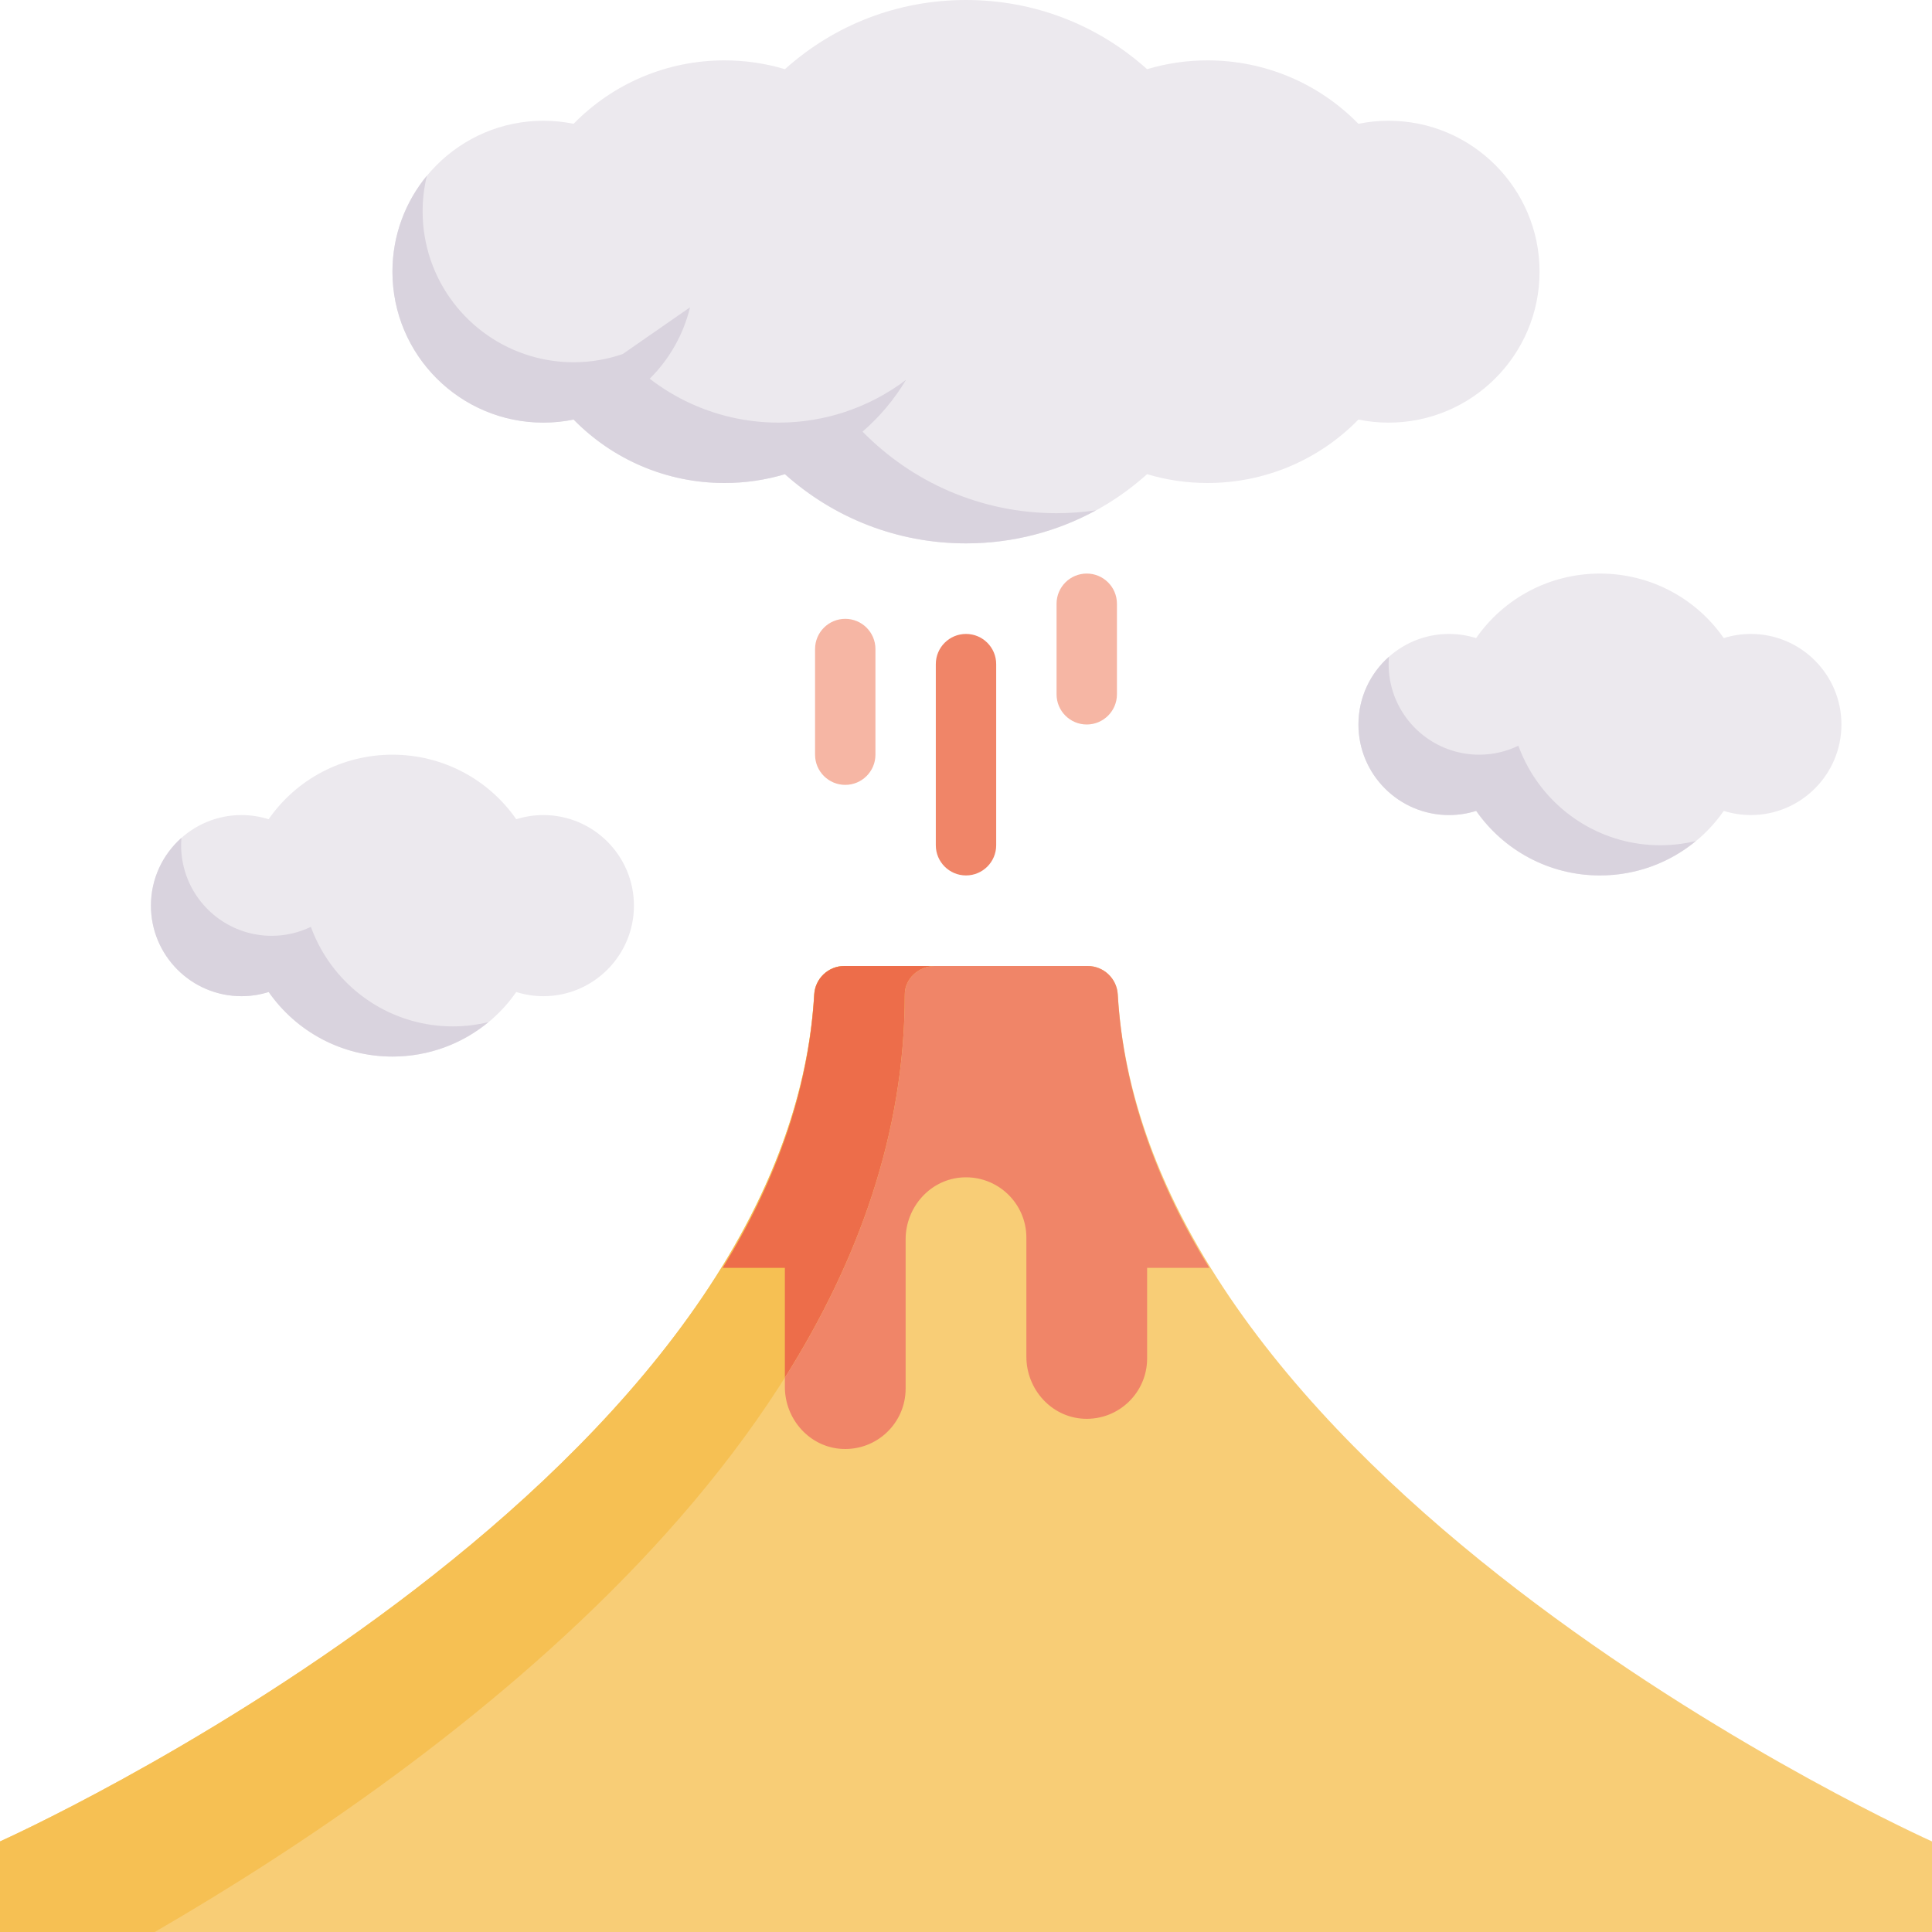 <?xml version="1.0" encoding="iso-8859-1"?>
<!-- Generator: Adobe Illustrator 19.0.0, SVG Export Plug-In . SVG Version: 6.00 Build 0)  -->
<svg version="1.1" id="Capa_1" xmlns="http://www.w3.org/2000/svg" xmlns:xlink="http://www.w3.org/1999/xlink" x="0px" y="0px"
	 viewBox="0 0 512 512" style="enable-background:new 0 0 512 512;" xml:space="preserve">
<path style="fill:#F8CD76;" d="M288.243,256h-64.486c-4.247,0-7.73,3.322-7.982,7.562C207.982,394.845,0,488,0,488v24h512v-24
	c0,0-207.982-93.155-215.775-224.438C295.973,259.322,292.491,256,288.243,256z"/>
<path style="fill:#F6C053;" d="M239.775,263.562c0-4.248,3.734-7.562,7.982-7.562h-24c-4.247,0-7.73,3.322-7.982,7.562
	C207.982,394.845,0,488,0,488v24h41.008C118.133,467.314,239.775,378.604,239.775,263.562z"/>
<path style="fill:#ED6D4A;" d="M247.757,256h-23.995c-4.237,0-7.736,3.305-7.978,7.536c-1.49,26.063-10.616,50.321-24.273,72.464
	H208v29.092c19.381-30.778,31.775-64.813,31.775-101.531C239.775,259.314,243.509,256,247.757,256z"/>
<g>
	<path style="fill:#F08568;" d="M223.227,383.982C232.415,384.415,240,377.093,240,368v-32v-7.548
		c0-8.616,6.621-16.029,15.227-16.434C264.415,311.585,272,318.907,272,328v8v23.548c0,8.616,6.621,16.029,15.227,16.434
		C296.415,376.415,304,369.093,304,360v-24h16.488c-13.657-22.144-22.782-46.402-24.273-72.464c-0.242-4.23-3.741-7.536-7.978-7.536
		h-40.481c-4.247,0-7.982,3.314-7.982,7.562c0,36.718-12.394,70.752-31.775,101.531v2.456
		C208,376.164,214.621,383.577,223.227,383.982z"/>
	<path style="fill:#F08568;" d="M256,232c-4.418,0-8-3.582-8-8v-48c0-4.418,3.582-8,8-8s8,3.582,8,8v48
		C264,228.418,260.418,232,256,232z"/>
</g>
<g>
	<path style="fill:#F6B6A4;" d="M288,192c-4.418,0-8-3.582-8-8v-24c0-4.418,3.582-8,8-8s8,3.582,8,8v24
		C296,188.418,292.418,192,288,192z"/>
	<path style="fill:#F6B6A4;" d="M224,208c-4.418,0-8-3.582-8-8v-28c0-4.418,3.582-8,8-8s8,3.582,8,8v28
		C232,204.418,228.418,208,224,208z"/>
</g>
<g>
	<path style="fill:#ECE9EE;" d="M408,72c0-22.056-17.944-40-40-40c-2.704,0-5.381,0.271-8.008,0.808
		C349.487,22.066,335.186,16,320,16c-5.465,0-10.832,0.784-16.016,2.336C290.771,6.475,273.921,0,256,0s-34.771,6.475-47.984,18.336
		C202.832,16.784,197.465,16,192,16c-15.186,0-29.487,6.066-39.992,16.808C149.381,32.271,146.704,32,144,32
		c-22.056,0-40,17.944-40,40s17.944,40,40,40c2.704,0,5.381-0.271,8.008-0.808C162.513,121.934,176.814,128,192,128
		c5.465,0,10.832-0.784,16.016-2.336C221.229,137.525,238.079,144,256,144s34.771-6.475,47.984-18.336
		C309.168,127.216,314.535,128,320,128c15.186,0,29.487-6.066,39.992-16.808c2.627,0.537,5.305,0.808,8.008,0.808
		C390.056,112,408,94.056,408,72z"/>
	<path style="fill:#ECE9EE;" d="M464,168c-2.454,0-4.876,0.379-7.186,1.106C449.444,158.503,437.311,152,424,152
		s-25.444,6.503-32.814,17.106c-2.31-0.728-4.732-1.106-7.186-1.106c-13.233,0-24,10.767-24,24s10.767,24,24,24
		c2.454,0,4.876-0.379,7.186-1.106C398.556,225.497,410.689,232,424,232s25.444-6.503,32.814-17.106
		c2.31,0.728,4.732,1.106,7.186,1.106c13.233,0,24-10.767,24-24S477.233,168,464,168z"/>
	<path style="fill:#ECE9EE;" d="M144,216c-2.454,0-4.876,0.379-7.186,1.106C129.444,206.503,117.311,200,104,200
		s-25.444,6.503-32.814,17.106C68.876,216.379,66.454,216,64,216c-13.233,0-24,10.767-24,24s10.767,24,24,24
		c2.454,0,4.876-0.379,7.186-1.106C78.556,273.497,90.689,280,104,280s25.444-6.503,32.814-17.106
		c2.31,0.728,4.732,1.106,7.186,1.106c13.233,0,24-10.767,24-24S157.233,216,144,216z"/>
</g>
<g>
	<path style="fill:#D9D3DE;" d="M280,136c-20.144,0-38.346-8.282-51.414-21.615c4.533-3.918,8.433-8.549,11.522-13.722
		c-4.836,3.663-10.287,6.552-16.166,8.5c-5.538,1.835-11.455,2.836-17.609,2.836c-3.725,0-7.363-0.372-10.884-1.066
		c-8.635-1.702-16.552-5.39-23.267-10.566c5.151-5.122,8.921-11.632,10.687-18.928l-17.83,12.38C160.952,95.229,156.567,96,152,96
		c-3.943,0-7.748-0.58-11.346-1.643C124.091,89.465,112,74.149,112,56c0-3.253,0.398-6.412,1.131-9.439
		C107.427,53.474,104,62.337,104,72c0,22.091,17.909,40,40,40c2.745,0,5.423-0.284,8.012-0.811C162.176,121.559,176.333,128,192,128
		c5.568,0,10.943-0.818,16.018-2.332C220.755,137.063,237.565,144,256,144c12.479,0,24.215-3.178,34.448-8.764
		C287.036,135.732,283.55,136,280,136z"/>
	<path style="fill:#D9D3DE;" d="M120,272c-15.015,0-28.09-8.278-34.931-20.515c-1.044-1.866-1.946-3.822-2.684-5.857
		C79.241,247.142,75.723,248,72,248c-2.586,0-5.074-0.414-7.407-1.17C54.964,243.708,48,234.669,48,224
		c0-0.66,0.034-1.312,0.086-1.958C43.128,226.438,40,232.852,40,240c0,13.255,10.745,24,24,24c2.512,0,4.931-0.392,7.207-1.108
		C78.438,273.231,90.425,280,104,280c9.663,0,18.526-3.427,25.44-9.131C126.412,271.602,123.253,272,120,272z"/>
	<path style="fill:#D9D3DE;" d="M440,224c-15.015,0-28.09-8.278-34.931-20.515c-1.044-1.866-1.946-3.822-2.684-5.857
		C399.241,199.142,395.723,200,392,200c-2.586,0-5.074-0.414-7.407-1.17C374.964,195.708,368,186.669,368,176
		c0-0.66,0.034-1.312,0.086-1.958C363.128,178.438,360,184.852,360,192c0,13.255,10.745,24,24,24c2.512,0,4.931-0.392,7.207-1.108
		C398.438,225.231,410.425,232,424,232c9.663,0,18.526-3.427,25.44-9.131C446.412,223.602,443.253,224,440,224z"/>
</g>
<g>
</g>
<g>
</g>
<g>
</g>
<g>
</g>
<g>
</g>
<g>
</g>
<g>
</g>
<g>
</g>
<g>
</g>
<g>
</g>
<g>
</g>
<g>
</g>
<g>
</g>
<g>
</g>
<g>
</g>
</svg>
